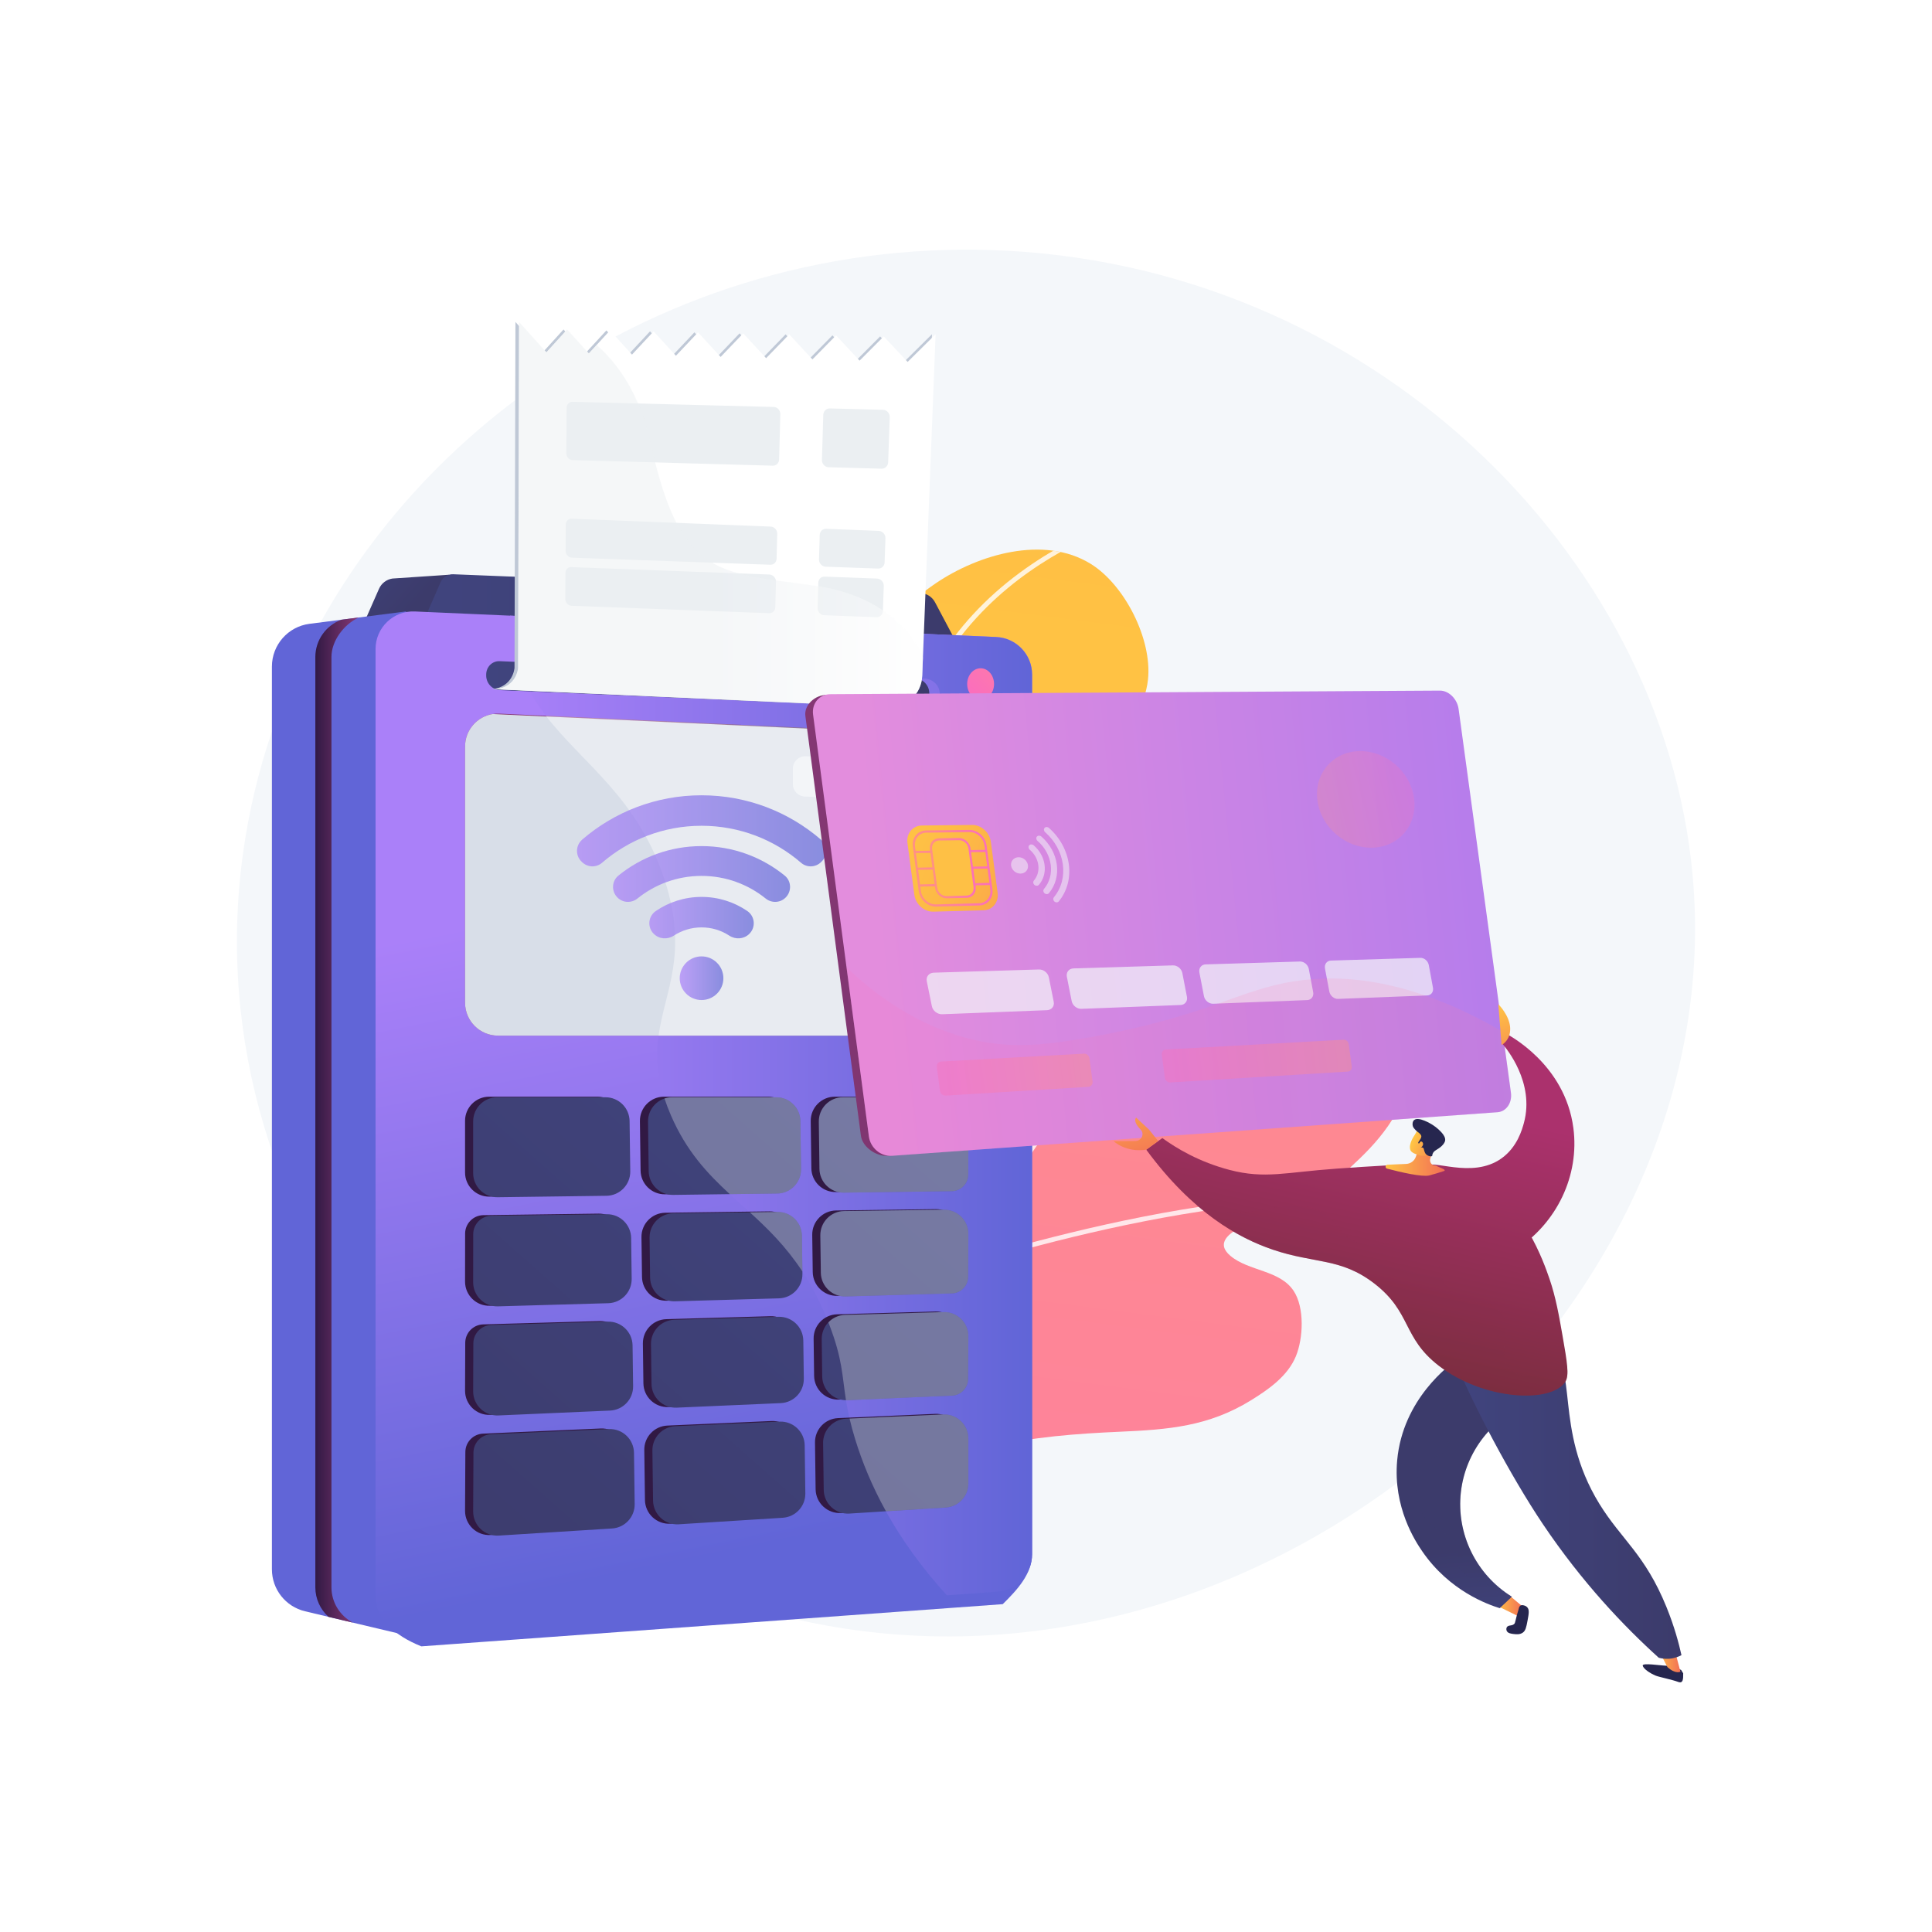 <?xml version="1.0" encoding="utf-8"?>
<!-- Generator: Adobe Illustrator 27.5.0, SVG Export Plug-In . SVG Version: 6.00 Build 0)  -->
<svg version="1.1" xmlns="http://www.w3.org/2000/svg" xmlns:xlink="http://www.w3.org/1999/xlink" x="0px" y="0px"
	 viewBox="0 0 3710 3710" style="enable-background:new 0 0 3710 3710;" xml:space="preserve">
<g id="Background">
	<g>
		<g>
			<rect style="fill:#FFFFFF;" width="3710" height="3710"/>
		</g>
	</g>
</g>
<g id="Illustration">
	<g>
		<path style="fill:#F4F7FA;" d="M1623.626,3127.613c-694.61-105.193-1259.1-761.932-1156.545-1491.883
			C554.573,1013.2,1100.366,528.736,1754.878,482.987c47.393-3.322,95.333-4.349,143.717-2.945
			c365.129,10.547,689.544,156.592,929.481,377.593c238.809,219.94,393.961,514.119,422.211,822.748
			C3325.518,2501.521,2487.569,3258.454,1623.626,3127.613z"/>
		<g>
			<g>
				<g>
					<defs>
						<path id="SVGID_1_" d="M2200.991,1602.407c-9.973,0.886-19.503,1.908-28.203,2.756c-26.999,2.631-86.191,19.014-106.599-7.876
							c-33.646-44.363,51.831-119.596,73.351-153.394c26.619-41.807,59.602-88.357,64.953-139.132
							c8.138-77.222-44.762-181.683-110.046-222.012c-90.05-55.628-215.846-17.773-296.752,36.839
							c-117.203,79.114-199.559,209.61-232.986,345.911c-36.03,146.916,13.659,298.986-0.582,447.891
							c-22.384,234.042-354.092-64.129-289.268,551.317c14.311,135.862,37.65,284.491,113.981,400.941
							c31.655,48.292,94.936,115.397,158.014,111.523c89.434-5.493,85.438-132.017,113.184-190.424
							c32.434-68.274,89.019-122.214,151.898-162.563c79.979-51.321,172.702-97.22,204.494-194.119
							c20.644-62.922-10.424-127.722-50.178-176.668c-21.909-26.976-68.607-57.819-61.606-97.565
							c5.808-32.969,52.132-57.189,76.286-74.569c74.292-53.458,146.523-111.056,212.588-174.461
							c59.29-56.903,159.562-143.222,151.445-235.692C2338.436,1596.69,2261.544,1597.029,2200.991,1602.407z"/>
					</defs>
					
						<linearGradient id="SVGID_00000049910312543141552140000005694426148662439843_" gradientUnits="userSpaceOnUse" x1="2022.782" y1="301.706" x2="1199.776" y2="6673.327">
						<stop  offset="0" style="stop-color:#FCB148"/>
						<stop  offset="0.052" style="stop-color:#FDBA46"/>
						<stop  offset="0.142" style="stop-color:#FFC244"/>
						<stop  offset="0.318" style="stop-color:#FFC444"/>
						<stop  offset="0.485" style="stop-color:#FDB946"/>
						<stop  offset="0.775" style="stop-color:#F99C4D"/>
						<stop  offset="0.866" style="stop-color:#F8924F"/>
						<stop  offset="1" style="stop-color:#F8924F"/>
					</linearGradient>
					
						<use xlink:href="#SVGID_1_"  style="overflow:visible;fill:url(#SVGID_00000049910312543141552140000005694426148662439843_);"/>
					<clipPath id="SVGID_00000001642568518215412680000011182053502892460459_">
						<use xlink:href="#SVGID_1_"  style="overflow:visible;"/>
					</clipPath>
					<g style="opacity:0.8;clip-path:url(#SVGID_00000001642568518215412680000011182053502892460459_);">
						<g>
							<path style="fill:#FFFFFF;" d="M1724.353,3137.945c-0.913,0-1.833-0.275-2.634-0.845
								c-152.654-109.039-224.497-275.521-219.632-508.958c4.24-203.514,63.895-424.335,121.586-637.884
								c45.431-168.169,88.342-327.011,96.155-454.594c6.258-102.221,35.446-194.942,86.755-275.589
								c41.032-64.493,96.206-121.416,163.988-169.188c115.297-81.26,228.864-108.232,229.997-108.495
								c2.442-0.57,4.88,0.954,5.446,3.395c0.567,2.442-0.953,4.88-3.394,5.447c-1.12,0.26-113.214,26.925-227.081,107.257
								c-104.824,73.951-232.705,209.922-246.653,437.728c-7.867,128.503-50.895,287.778-96.452,456.405
								c-113.527,420.238-242.203,896.545,94.561,1137.089c2.039,1.457,2.511,4.292,1.055,6.332
								C1727.164,3137.284,1725.77,3137.945,1724.353,3137.945z"/>
						</g>
						<g>
							<path style="fill:#FFFFFF;" d="M1727.96,1501.155c-0.461,0-0.931-0.071-1.393-0.22c-1.22-0.394-30.274-10.08-62.063-47.874
								c-28.987-34.464-65.861-100.07-76.912-216.894c-0.236-2.495,1.596-4.71,4.091-4.945c2.478-0.248,4.71,1.596,4.945,4.091
								c10.783,113.997,46.369,177.831,74.322,211.308c30.159,36.117,58.135,45.587,58.414,45.677
								c2.377,0.78,3.682,3.339,2.907,5.719C1731.648,1499.934,1729.872,1501.155,1727.96,1501.155z"/>
						</g>
						<g>
							<path style="fill:#FFFFFF;" d="M1682.57,1786.392c-2.299,0-4.27-1.74-4.509-4.078c-0.254-2.492,1.56-4.72,4.054-4.976
								c0.774-0.08,78.64-8.453,180.684-53.484c94.086-41.518,228.589-123.606,335.051-278.886c1.417-2.067,4.239-2.596,6.31-1.177
								c2.067,1.418,2.594,4.243,1.177,6.31c-107.762,157.176-243.946,240.22-339.213,282.209
								c-103.286,45.521-182.302,53.979-183.089,54.058C1682.88,1786.385,1682.723,1786.392,1682.57,1786.392z"/>
						</g>
						<g>
							<path style="fill:#FFFFFF;" d="M1518.741,2482.364c-0.501,0-1.01-0.084-1.508-0.26
								c-3.161-1.114-78.122-28.16-140.053-103.928c-36.386-44.516-60.475-96.61-71.598-154.834
								c-13.862-72.56-7.489-154.845,18.943-244.573c0.706-2.405,3.227-3.778,5.636-3.072c2.405,0.709,3.779,3.233,3.072,5.636
								c-58.764,199.486-4.861,322.607,50.706,390.767c60.291,73.956,135.56,101.177,136.314,101.444
								c2.362,0.836,3.602,3.427,2.767,5.79C1522.362,2481.198,1520.612,2482.364,1518.741,2482.364z"/>
						</g>
						<g>
							<path style="fill:#FFFFFF;" d="M1545.142,2329.188c-2.243,0-4.193-1.662-4.494-3.946c-0.327-2.485,1.423-4.764,3.908-5.092
								c3.628-0.479,363.922-49.423,452.208-185.756c1.367-2.102,4.175-2.704,6.277-1.343c2.104,1.364,2.705,4.174,1.343,6.277
								c-38.131,58.879-127.017,108.731-264.192,148.174c-101.698,29.24-193.535,41.526-194.451,41.647
								C1545.539,2329.177,1545.34,2329.188,1545.142,2329.188z"/>
						</g>
					</g>
				</g>
			</g>
			<g>
				<g>
					<defs>
						<path id="SVGID_00000161592839355110199810000007746727773611533247_" d="M2696.925,1818.067
							c-31.29-112.77-130.366-198.178-243.71-227.663c-69.012-17.953-153.258-24.023-223.646-11.77
							c-98.998,17.233-180.718,81.811-244.416,156.662c-74.844,87.948-81.85,196.939-108.602,305.202
							c-5.245,21.225-39.844,138.102-66.044,69.605c-36.533-95.517-118.006-78.671-118.022-78.668
							c-63.747,13.185-112.743,59.994-136.312,118.899c-62.959,157.347-43.498,361.744-30.183,526.672
							c6.263,77.578,15.913,154.744,27.416,231.655c2.845,19.015,16.499,34.627,34.977,39.94
							c18.477,5.314,38.356-0.648,50.862-15.252c13.004-15.189,26.628-29.134,39.239-41.406
							c121.289-118.037,311.201-135.505,471.441-142.567c93.559-4.123,170.644-10.071,252.163-60.309
							c33.873-20.875,70.686-46.512,86.39-84.663c14.206-34.508,16.969-93.607-4.425-125.7
							c-26.645-39.971-85.823-37.454-121.05-66.896c-56.918-47.57,91.95-80.679,121.935-90.318
							c47.808-15.37,79.503-53.494,115.318-86.555c27.359-25.253,53.081-52.736,72.933-84.369
							C2733.832,2053.942,2726.385,1924.238,2696.925,1818.067z"/>
					</defs>
					
						<linearGradient id="SVGID_00000068644883031815856150000011872610320789649848_" gradientUnits="userSpaceOnUse" x1="2267.942" y1="999.929" x2="1655.758" y2="5739.386">
						<stop  offset="0" style="stop-color:#FF9085"/>
						<stop  offset="1" style="stop-color:#FB6FBB"/>
					</linearGradient>
					
						<use xlink:href="#SVGID_00000161592839355110199810000007746727773611533247_"  style="overflow:visible;fill:url(#SVGID_00000068644883031815856150000011872610320789649848_);"/>
					<clipPath id="SVGID_00000073697778865020067570000002830238662982218386_">
						<use xlink:href="#SVGID_00000161592839355110199810000007746727773611533247_"  style="overflow:visible;"/>
					</clipPath>
					<g style="opacity:0.8;clip-path:url(#SVGID_00000073697778865020067570000002830238662982218386_);">
						<g>
							<path style="fill:#FFFFFF;" d="M1534.62,2989.107c-0.649,0-1.306-0.14-1.932-0.434c-2.266-1.068-3.238-3.773-2.17-6.041
								c1.494-3.167,151.677-320.502,358.951-645.748c121.797-191.117,239.202-347.564,348.956-464.996
								c137.613-147.238,263.712-233.358,374.797-255.968c2.466-0.501,4.853,1.086,5.353,3.541c0.501,2.457-1.086,4.853-3.541,5.353
								c-109.2,22.227-233.677,107.439-369.976,253.271c-109.374,117.025-226.435,273.028-347.932,463.677
								c-206.968,324.764-356.904,641.577-358.395,644.74C1537.954,2988.144,1536.322,2989.107,1534.62,2989.107z"/>
						</g>
						<g>
							<path style="fill:#FFFFFF;" d="M2074.38,2080.987c-0.238,0-0.479-0.018-0.721-0.056c-2.476-0.396-4.162-2.723-3.767-5.197
								c0.684-4.28,67.559-428.792,1.154-500.426c-1.704-1.838-1.596-4.708,0.244-6.413c1.838-1.705,4.711-1.593,6.413,0.244
								c69.383,74.847,3.971,490.374,1.154,508.026C2078.499,2079.398,2076.571,2080.987,2074.38,2080.987z"/>
						</g>
						<g>
							<path style="fill:#FFFFFF;" d="M2867.959,1861.195c-0.821,0-1.653-0.222-2.401-0.69
								c-178.024-111.267-548.383-53.159-552.105-52.559c-2.48,0.396-4.803-1.284-5.203-3.759c-0.399-2.475,1.284-4.804,3.758-5.203
								c0.938-0.151,95.098-15.131,210.23-16.007c106.524-0.835,253.432,10.644,348.13,69.831c2.126,1.328,2.771,4.128,1.443,6.254
								C2870.951,1860.44,2869.472,1861.195,2867.959,1861.195z"/>
						</g>
						<g>
							<path style="fill:#FFFFFF;" d="M1684.035,2699.274c-0.34,0-0.684-0.039-1.028-0.118c-2.441-0.566-3.962-3.004-3.398-5.446
								c48.586-209.971-133.6-516.103-135.445-519.17c-1.293-2.148-0.6-4.936,1.548-6.229c2.153-1.29,4.939-0.598,6.229,1.548
								c0.467,0.774,47.05,78.614,86.92,181.647c36.899,95.355,75.455,232.482,49.592,344.251
								C1687.967,2697.854,1686.099,2699.274,1684.035,2699.274z"/>
						</g>
						<g>
							<path style="fill:#FFFFFF;" d="M1834.662,2438.007c-1.904,0-3.679-1.21-4.308-3.119c-0.786-2.38,0.508-4.946,2.888-5.731
								c1.628-0.538,165.062-54.137,362.997-92.968c183.017-35.903,433.866-66.154,589.605-6.375
								c2.34,0.898,3.509,3.524,2.611,5.864c-0.898,2.342-3.521,3.507-5.864,2.611c-153.726-59.006-402.76-28.866-584.604,6.809
								c-197.384,38.722-360.28,92.144-361.902,92.678C1835.613,2437.933,1835.133,2438.007,1834.662,2438.007z"/>
						</g>
					</g>
				</g>
			</g>
		</g>
		<g>
			<g>
				
					<linearGradient id="SVGID_00000042726213539922060040000010942908577914954924_" gradientUnits="userSpaceOnUse" x1="644.138" y1="1044.715" x2="788.623" y2="1172.983">
					<stop  offset="0" style="stop-color:#40447E"/>
					<stop  offset="0.996" style="stop-color:#3C3B6B"/>
				</linearGradient>
				<path style="fill:url(#SVGID_00000042726213539922060040000010942908577914954924_);" d="M753.607,1110.962l108.691-7.304
					l5.678,115.468H688.837l38.978-88.461C732.466,1120.109,742.2,1112.673,753.607,1110.962z"/>
				
					<linearGradient id="SVGID_00000099652368461917803030000017058662462144393405_" gradientUnits="userSpaceOnUse" x1="806.053" y1="1175.293" x2="1843.993" y2="1175.293">
					<stop  offset="0" style="stop-color:#40447E"/>
					<stop  offset="0.996" style="stop-color:#3C3B6B"/>
				</linearGradient>
				<path style="fill:url(#SVGID_00000099652368461917803030000017058662462144393405_);" d="M846.183,1117.719
					c4.13-9.452,13.635-15.402,23.942-14.989l897.072,35.998c11.95,0.485,22.744,7.279,28.35,17.844l48.447,91.304l-1037.939-38.333
					L846.183,1117.719z"/>
				
					<linearGradient id="SVGID_00000042725465995348944800000008458410866136939407_" gradientUnits="userSpaceOnUse" x1="-39.156" y1="2156.423" x2="417.985" y2="2156.423">
					<stop  offset="0" style="stop-color:#AA80F9"/>
					<stop  offset="0.996" style="stop-color:#6165D7"/>
				</linearGradient>
				<path style="fill:url(#SVGID_00000042725465995348944800000008458410866136939407_);" d="M522.149,1280.031v1733.53
					c0,38.367,26.354,71.71,63.682,80.575l187.787,44.589l205.671-1415.372l-199.752-549.23l-185.12,23.767
					C553.097,1203.195,522.149,1238.37,522.149,1280.031z"/>
				
					<linearGradient id="SVGID_00000001665603970101427230000017381745681610094465_" gradientUnits="userSpaceOnUse" x1="1254.941" y1="1705.241" x2="1511.351" y2="2966.504">
					<stop  offset="0" style="stop-color:#AA80F9"/>
					<stop  offset="0.996" style="stop-color:#6165D7"/>
				</linearGradient>
				<path style="fill:url(#SVGID_00000001665603970101427230000017381745681610094465_);" d="M721.176,1246.264v1819.253
					c0,41.898,35.572,74.983,87.899,95.952l1116.454-81.003c27.178-26.738,56.38-58.136,56.38-95.952V1295.339
					c0-38.61-30.399-70.375-68.972-72.071l-1116.453-49.074C755.438,1172.39,721.176,1205.179,721.176,1246.264z"/>
				<g>
					<g>
						
							<linearGradient id="SVGID_00000159448716999897442370000000442859723019835785_" gradientUnits="userSpaceOnUse" x1="605.543" y1="2150.882" x2="688.837" y2="2150.882">
							<stop  offset="0" style="stop-color:#311944"/>
							<stop  offset="1" style="stop-color:#893976"/>
						</linearGradient>
						<path style="fill:url(#SVGID_00000159448716999897442370000000442859723019835785_);" d="M636.504,3048.063v-1786.33
							c0-30.96,23.339-62.366,52.333-75.965l-33.17,4.259c-29.539,10.831-50.124,39.091-50.124,71.705v1786.33
							c0,22.255,9.616,42.627,25.259,56.75l47.094,11.183C652.964,3103.133,636.504,3077.2,636.504,3048.063z"/>
					</g>
				</g>
				
					<linearGradient id="SVGID_00000005985251526789587420000013646003458288584868_" gradientUnits="userSpaceOnUse" x1="979.418" y1="2122.859" x2="1981.909" y2="2122.859">
					<stop  offset="0" style="stop-color:#AA80F9"/>
					<stop  offset="0.996" style="stop-color:#6165D7"/>
				</linearGradient>
				<path style="fill:url(#SVGID_00000005985251526789587420000013646003458288584868_);" d="M1912.937,1223.268l-933.519-41.034
					c0.258,11.136,1.008,22.451,2.389,33.943c25.092,208.815,219.881,242.17,294.869,474.739
					c68.713,213.106-69.484,263.738,11.795,451.15c76.165,175.62,218.4,179.313,303.715,401.023
					c37.435,97.283,18.547,118.651,50.128,221.152c27.017,87.691,77.616,191.2,175.945,299.243l96.73-7.018
					c37.717-2.736,66.92-34.135,66.92-71.951V1295.338C1981.91,1256.729,1951.51,1224.964,1912.937,1223.268z"/>
				
					<linearGradient id="SVGID_00000108274215096758310480000015695614856747391112_" gradientUnits="userSpaceOnUse" x1="1742.711" y1="1631.131" x2="1229.639" y2="1697.477">
					<stop  offset="0" style="stop-color:#311944"/>
					<stop  offset="1" style="stop-color:#893976"/>
				</linearGradient>
				<path style="fill:url(#SVGID_00000108274215096758310480000015695614856747391112_);" d="M893.04,1433.53v491.983
					c0,34.917,28.306,63.223,63.222,63.223h824.508c34.917,0,63.223-28.306,63.223-63.223v-453.634
					c0-33.775-26.547-61.585-60.285-63.154L959.2,1370.375C923.169,1368.699,893.04,1397.459,893.04,1433.53z"/>
				<path style="fill:#D8DEE8;" d="M1815.408,1925.512v-453.634c0-33.775-26.547-61.585-60.285-63.154l-808.875-37.622
					c-30.018,4.778-53.208,30.784-53.208,62.427v491.983c0,34.917,28.306,63.223,63.222,63.223h795.924
					C1787.103,1988.735,1815.408,1960.429,1815.408,1925.512z"/>
				<path style="opacity:0.7;fill:#F4F7FA;" d="M1522.585,1476.073v29.674c0,12.832,10.153,23.363,22.977,23.832l194.096,7.101
					c13.504,0.494,24.72-10.32,24.72-23.832v-29.675c0-12.832-10.153-23.363-22.976-23.832l-194.096-7.101
					C1533.802,1451.746,1522.585,1462.56,1522.585,1476.073z"/>
				
					<linearGradient id="SVGID_00000127043794028191801070000008975308284600821131_" gradientUnits="userSpaceOnUse" x1="2025.663" y1="1178.956" x2="1869.382" y2="1326.391">
					<stop  offset="0" style="stop-color:#FF9085"/>
					<stop  offset="1" style="stop-color:#FB6FBB"/>
				</linearGradient>
				<path style="fill:url(#SVGID_00000127043794028191801070000008975308284600821131_);" d="M1908.864,1313.484
					c0,16.692-11.552,30.224-25.801,30.224c-14.249,0-25.801-13.532-25.801-30.224c0-16.692,11.552-30.224,25.801-30.224
					C1897.313,1283.26,1908.864,1296.792,1908.864,1313.484z"/>
				<g>
					
						<linearGradient id="SVGID_00000065752928979620335220000005451782229587939508_" gradientUnits="userSpaceOnUse" x1="1552.992" y1="3002.276" x2="1591.324" y2="3132.018">
						<stop  offset="0" style="stop-color:#311944"/>
						<stop  offset="1" style="stop-color:#893976"/>
					</linearGradient>
					<path style="fill:url(#SVGID_00000065752928979620335220000005451782229587939508_);" d="M1525.329,2445.178l-0.974-73.34
						c-0.339-25.567-21.341-46.019-46.908-45.679l-199.971,2.654c-25.567,0.34-46.019,21.342-45.679,46.909l1.014,76.381
						c0.343,25.843,21.777,46.4,47.612,45.664l199.93-5.695C1505.638,2491.351,1525.665,2470.47,1525.329,2445.178z"/>
					
						<linearGradient id="SVGID_00000101061072704978173100000013262537366027210932_" gradientUnits="userSpaceOnUse" x1="1608.083" y1="2986" x2="1646.416" y2="3115.742">
						<stop  offset="0" style="stop-color:#311944"/>
						<stop  offset="1" style="stop-color:#893976"/>
					</linearGradient>
					<path style="fill:url(#SVGID_00000101061072704978173100000013262537366027210932_);" d="M1228.838,2152.858l1.26,94.896
						c0.34,25.567,21.341,46.018,46.908,45.679l199.971-2.654c25.567-0.339,46.019-21.341,45.679-46.908l-1.225-92.242
						c-0.336-25.328-20.964-45.683-46.293-45.683h-200.006C1249.323,2105.945,1228.496,2127.05,1228.838,2152.858z"/>
					
						<linearGradient id="SVGID_00000181797348622287957470000008676335828915890073_" gradientUnits="userSpaceOnUse" x1="1852.598" y1="2913.757" x2="1890.931" y2="3043.5">
						<stop  offset="0" style="stop-color:#311944"/>
						<stop  offset="1" style="stop-color:#893976"/>
					</linearGradient>
					<path style="fill:url(#SVGID_00000181797348622287957470000008676335828915890073_);" d="M1560.684,2442.762
						c0.343,25.843,21.777,46.4,47.612,45.664l204.023-5.812c17.384-0.495,31.242-14.688,31.32-32.078
						c0.149-33.606,0.355-82.327,0.355-82.327c0-25.81-21.104-46.636-46.913-46.294l-191.666,2.545
						c-25.567,0.339-46.019,21.34-45.679,46.908L1560.684,2442.762z"/>
					
						<linearGradient id="SVGID_00000181063706397388663400000004270454128107527864_" gradientUnits="userSpaceOnUse" x1="1500.364" y1="3017.826" x2="1538.697" y2="3147.569">
						<stop  offset="0" style="stop-color:#311944"/>
						<stop  offset="1" style="stop-color:#893976"/>
					</linearGradient>
					<path style="fill:url(#SVGID_00000181063706397388663400000004270454128107527864_);" d="M1234.511,2580.083l1.013,76.272
						c0.347,26.119,22.219,46.78,48.315,45.639l199.89-8.735c24.997-1.093,44.604-21.849,44.272-46.868l-0.972-73.232
						c-0.343-25.843-21.778-46.4-47.612-45.665l-199.931,5.695C1254.201,2533.909,1234.175,2554.79,1234.511,2580.083z"/>
					
						<linearGradient id="SVGID_00000177456530984306829450000002638290699622701988_" gradientUnits="userSpaceOnUse" x1="1244.035" y1="3093.559" x2="1282.368" y2="3223.301">
						<stop  offset="0" style="stop-color:#311944"/>
						<stop  offset="1" style="stop-color:#893976"/>
					</linearGradient>
					<path style="fill:url(#SVGID_00000177456530984306829450000002638290699622701988_);" d="M893.04,2461.167
						c0,26.086,21.54,47.022,47.616,46.28l211.826-6.035c25.285-0.72,45.311-21.601,44.975-46.894l-1.041-78.328
						c-0.339-25.568-21.341-46.019-46.908-45.679l-221.3,2.938c-19.398,0.257-34.999,16.015-35.034,35.415
						C893.107,2406.537,893.04,2461.167,893.04,2461.167z"/>
					
						<linearGradient id="SVGID_00000019651287994948565510000006197426311410670257_" gradientUnits="userSpaceOnUse" x1="1445.179" y1="3034.13" x2="1483.512" y2="3163.872">
						<stop  offset="0" style="stop-color:#311944"/>
						<stop  offset="1" style="stop-color:#893976"/>
					</linearGradient>
					<path style="fill:url(#SVGID_00000019651287994948565510000006197426311410670257_);" d="M1530.924,2866.595l-1.224-92.177
						c-0.347-26.118-22.219-46.779-48.315-45.639l-199.89,8.735c-24.998,1.093-44.605,21.849-44.272,46.868l1.274,95.99
						c0.351,26.466,22.779,47.251,49.195,45.593l199.839-12.548C1512.164,2911.87,1531.252,2891.273,1530.924,2866.595z"/>
					
						<linearGradient id="SVGID_00000112606510956352075790000010436970793078080412_" gradientUnits="userSpaceOnUse" x1="1130.682" y1="3127.049" x2="1169.015" y2="3256.791">
						<stop  offset="0" style="stop-color:#311944"/>
						<stop  offset="1" style="stop-color:#893976"/>
					</linearGradient>
					<path style="fill:url(#SVGID_00000112606510956352075790000010436970793078080412_);" d="M1201.895,2788.743
						c-0.347-26.119-22.219-46.78-48.315-45.639l-226.006,9.876c-18.915,0.827-33.854,16.339-33.954,35.273
						c-0.23,43.405-0.579,113.196-0.579,113.196c0,26.711,22.541,47.881,49.199,46.207l217.57-13.661
						c24.632-1.547,43.72-22.144,43.393-46.822L1201.895,2788.743z"/>
					
						<linearGradient id="SVGID_00000026858638881807806270000015441851436482606762_" gradientUnits="userSpaceOnUse" x1="1301.646" y1="3076.536" x2="1339.979" y2="3206.279">
						<stop  offset="0" style="stop-color:#311944"/>
						<stop  offset="1" style="stop-color:#893976"/>
					</linearGradient>
					<path style="fill:url(#SVGID_00000026858638881807806270000015441851436482606762_);" d="M1194.719,2248.223l-1.283-96.595
						c-0.336-25.328-20.964-45.683-46.293-45.683H939.338c-25.569,0-46.298,20.728-46.298,46.298v99.37
						c0,25.81,21.104,46.636,46.912,46.294l209.087-2.775C1174.607,2294.792,1195.058,2273.791,1194.719,2248.223z"/>
					
						<linearGradient id="SVGID_00000139262315506135221880000016604247143090805931_" gradientUnits="userSpaceOnUse" x1="1745.075" y1="2945.524" x2="1783.408" y2="3075.267">
						<stop  offset="0" style="stop-color:#311944"/>
						<stop  offset="1" style="stop-color:#893976"/>
					</linearGradient>
					<path style="fill:url(#SVGID_00000139262315506135221880000016604247143090805931_);" d="M1565.029,2770.057l1.192,89.737
						c0.351,26.466,22.779,47.251,49.195,45.592l185.181-11.627c24.396-1.532,43.397-21.764,43.397-46.207v-86.255
						c0-26.363-21.982-47.405-48.319-46.253l-186.373,8.145C1584.303,2724.281,1564.697,2745.038,1565.029,2770.057z"/>
					
						<linearGradient id="SVGID_00000079481177731992336510000009759805133526359483_" gradientUnits="userSpaceOnUse" x1="1800.038" y1="2929.285" x2="1838.371" y2="3059.028">
						<stop  offset="0" style="stop-color:#311944"/>
						<stop  offset="1" style="stop-color:#893976"/>
					</linearGradient>
					<path style="fill:url(#SVGID_00000079481177731992336510000009759805133526359483_);" d="M1843.993,2564.743
						c0-26.086-21.541-47.022-47.616-46.28l-189.019,5.386c-25.285,0.72-45.311,21.601-44.975,46.894l0.947,71.287
						c0.347,26.118,22.219,46.779,48.315,45.638l200.993-8.783c17.155-0.75,30.711-14.792,30.829-31.963
						C1843.697,2613.445,1843.993,2564.743,1843.993,2564.743z"/>
					
						<linearGradient id="SVGID_00000017510587529126522030000010061586944357840820_" gradientUnits="userSpaceOnUse" x1="1907.81" y1="2897.443" x2="1946.143" y2="3027.186">
						<stop  offset="0" style="stop-color:#311944"/>
						<stop  offset="1" style="stop-color:#893976"/>
					</linearGradient>
					<path style="fill:url(#SVGID_00000017510587529126522030000010061586944357840820_);" d="M1558.036,2243.401
						c0.34,25.567,21.341,46.019,46.909,45.679l207.094-2.749c17.614-0.234,31.778-14.535,31.81-32.15
						c0.071-39.53,0.144-101.938,0.144-101.938c0-25.569-20.728-46.298-46.298-46.298h-194.567
						c-25.81,0-46.636,21.104-46.293,46.913L1558.036,2243.401z"/>
					
						<linearGradient id="SVGID_00000083799775220480126540000010395484709774128562_" gradientUnits="userSpaceOnUse" x1="1188.795" y1="3109.88" x2="1227.128" y2="3239.623">
						<stop  offset="0" style="stop-color:#311944"/>
						<stop  offset="1" style="stop-color:#893976"/>
					</linearGradient>
					<path style="fill:url(#SVGID_00000083799775220480126540000010395484709774128562_);" d="M1199.157,2582.499
						c-0.343-25.843-21.778-46.4-47.612-45.665l-223.657,6.372c-19.153,0.546-34.417,16.176-34.494,35.336
						c-0.149,37.47-0.354,92.165-0.354,92.165c0,26.363,21.982,47.404,48.319,46.253l214.564-9.376
						c24.998-1.093,44.604-21.849,44.272-46.868L1199.157,2582.499z"/>
				</g>
				<g>
					
						<linearGradient id="SVGID_00000139264098941659874100000008482678589651433103_" gradientUnits="userSpaceOnUse" x1="1691.601" y1="2075.048" x2="748.018" y2="3142.475">
						<stop  offset="0" style="stop-color:#40447E"/>
						<stop  offset="0.996" style="stop-color:#3C3B6B"/>
					</linearGradient>
					<path style="fill:url(#SVGID_00000139264098941659874100000008482678589651433103_);" d="M1540.887,2446.3l-0.974-73.34
						c-0.34-25.567-21.341-46.019-46.908-45.679l-199.971,2.655c-25.567,0.339-46.019,21.341-45.679,46.908l1.014,76.381
						c0.343,25.843,21.778,46.4,47.612,45.665l199.931-5.696C1521.196,2492.473,1541.222,2471.593,1540.887,2446.3z"/>
					
						<linearGradient id="SVGID_00000029728235477351379660000006483376297811160722_" gradientUnits="userSpaceOnUse" x1="1584.778" y1="1980.62" x2="641.196" y2="3048.046">
						<stop  offset="0" style="stop-color:#40447E"/>
						<stop  offset="0.996" style="stop-color:#3C3B6B"/>
					</linearGradient>
					<path style="fill:url(#SVGID_00000029728235477351379660000006483376297811160722_);" d="M1244.396,2153.98l1.26,94.896
						c0.339,25.568,21.34,46.019,46.908,45.679l199.971-2.654c25.567-0.339,46.019-21.34,45.679-46.908l-1.225-92.242
						c-0.336-25.328-20.964-45.683-46.293-45.683H1290.69C1264.88,2107.067,1244.054,2128.172,1244.396,2153.98z"/>
					
						<linearGradient id="SVGID_00000053547797539878958390000016851711515308169914_" gradientUnits="userSpaceOnUse" x1="1871.725" y1="2234.274" x2="928.143" y2="3301.7">
						<stop  offset="0" style="stop-color:#40447E"/>
						<stop  offset="0.996" style="stop-color:#3C3B6B"/>
					</linearGradient>
					<path style="fill:url(#SVGID_00000053547797539878958390000016851711515308169914_);" d="M1576.241,2443.884
						c0.343,25.843,21.778,46.4,47.612,45.664l204.023-5.812c17.384-0.495,31.242-14.687,31.319-32.078
						c0.149-33.606,0.355-82.326,0.355-82.326c0-25.81-21.105-46.637-46.912-46.294l-191.667,2.544
						c-25.567,0.339-46.019,21.341-45.679,46.909L1576.241,2443.884z"/>
					
						<linearGradient id="SVGID_00000002370918828162136070000008857846012718654361_" gradientUnits="userSpaceOnUse" x1="1793.739" y1="2165.337" x2="850.156" y2="3232.764">
						<stop  offset="0" style="stop-color:#40447E"/>
						<stop  offset="0.996" style="stop-color:#3C3B6B"/>
					</linearGradient>
					<path style="fill:url(#SVGID_00000002370918828162136070000008857846012718654361_);" d="M1250.068,2581.205l1.013,76.273
						c0.347,26.118,22.219,46.779,48.315,45.638l199.89-8.736c24.998-1.092,44.605-21.849,44.273-46.868l-0.972-73.233
						c-0.343-25.843-21.778-46.4-47.612-45.664l-199.93,5.695C1269.759,2535.031,1249.732,2555.912,1250.068,2581.205z"/>
					
						<linearGradient id="SVGID_00000041284903162973151480000003525858828772375428_" gradientUnits="userSpaceOnUse" x1="1506.335" y1="1911.277" x2="562.753" y2="2978.703">
						<stop  offset="0" style="stop-color:#40447E"/>
						<stop  offset="0.996" style="stop-color:#3C3B6B"/>
					</linearGradient>
					<path style="fill:url(#SVGID_00000041284903162973151480000003525858828772375428_);" d="M908.597,2462.29
						c0,26.086,21.541,47.022,47.616,46.279l211.826-6.035c25.285-0.72,45.311-21.6,44.975-46.894l-1.04-78.328
						c-0.34-25.567-21.341-46.018-46.908-45.679l-221.3,2.938c-19.398,0.257-34.999,16.015-35.034,35.415
						C908.665,2407.659,908.597,2462.29,908.597,2462.29z"/>
					
						<linearGradient id="SVGID_00000171681177603987968510000006232878973775257513_" gradientUnits="userSpaceOnUse" x1="1900.645" y1="2259.839" x2="957.064" y2="3327.264">
						<stop  offset="0" style="stop-color:#40447E"/>
						<stop  offset="0.996" style="stop-color:#3C3B6B"/>
					</linearGradient>
					<path style="fill:url(#SVGID_00000171681177603987968510000006232878973775257513_);" d="M1546.482,2867.718l-1.224-92.178
						c-0.347-26.118-22.219-46.779-48.315-45.638l-199.89,8.735c-24.998,1.092-44.605,21.849-44.272,46.868l1.274,95.991
						c0.352,26.466,22.78,47.25,49.196,45.592l199.839-12.549C1527.721,2912.992,1546.81,2892.395,1546.482,2867.718z"/>
					
						<linearGradient id="SVGID_00000069381734500183103440000001219911399598572974_" gradientUnits="userSpaceOnUse" x1="1719.502" y1="2099.712" x2="775.919" y2="3167.139">
						<stop  offset="0" style="stop-color:#40447E"/>
						<stop  offset="0.996" style="stop-color:#3C3B6B"/>
					</linearGradient>
					<path style="fill:url(#SVGID_00000069381734500183103440000001219911399598572974_);" d="M1217.453,2789.865
						c-0.347-26.118-22.219-46.779-48.315-45.639l-226.006,9.877c-18.916,0.826-33.855,16.339-33.955,35.272
						c-0.23,43.406-0.579,113.197-0.579,113.197c0,26.711,22.541,47.88,49.199,46.207l217.571-13.661
						c24.632-1.547,43.72-22.143,43.392-46.821L1217.453,2789.865z"/>
					
						<linearGradient id="SVGID_00000019661046716007575850000012190606794388871861_" gradientUnits="userSpaceOnUse" x1="1399.565" y1="1816.895" x2="455.983" y2="2884.321">
						<stop  offset="0" style="stop-color:#40447E"/>
						<stop  offset="0.996" style="stop-color:#3C3B6B"/>
					</linearGradient>
					<path style="fill:url(#SVGID_00000019661046716007575850000012190606794388871861_);" d="M1210.276,2249.345l-1.282-96.595
						c-0.336-25.328-20.964-45.683-46.294-45.683H954.895c-25.57,0-46.298,20.728-46.298,46.298v99.371
						c0,25.81,21.105,46.636,46.912,46.293l209.087-2.775C1190.164,2295.915,1210.615,2274.913,1210.276,2249.345z"/>
					
						<linearGradient id="SVGID_00000170963432241195112590000015438657767664662700_" gradientUnits="userSpaceOnUse" x1="2072.09" y1="2411.393" x2="1128.508" y2="3478.819">
						<stop  offset="0" style="stop-color:#40447E"/>
						<stop  offset="0.996" style="stop-color:#3C3B6B"/>
					</linearGradient>
					<path style="fill:url(#SVGID_00000170963432241195112590000015438657767664662700_);" d="M1580.586,2771.18l1.192,89.737
						c0.352,26.466,22.779,47.251,49.195,45.592l185.181-11.627c24.394-1.532,43.396-21.764,43.396-46.207v-86.254
						c0-26.363-21.981-47.405-48.319-46.253l-186.373,8.145C1599.861,2725.404,1580.254,2746.16,1580.586,2771.18z"/>
					
						<linearGradient id="SVGID_00000073701574262928714840000008192271053102163641_" gradientUnits="userSpaceOnUse" x1="1970.591" y1="2321.67" x2="1027.009" y2="3389.096">
						<stop  offset="0" style="stop-color:#40447E"/>
						<stop  offset="0.996" style="stop-color:#3C3B6B"/>
					</linearGradient>
					<path style="fill:url(#SVGID_00000073701574262928714840000008192271053102163641_);" d="M1859.55,2565.865
						c0-26.086-21.541-47.022-47.616-46.279l-189.018,5.385c-25.285,0.72-45.312,21.601-44.975,46.893l0.946,71.287
						c0.347,26.119,22.219,46.78,48.315,45.639l200.993-8.783c17.155-0.75,30.711-14.792,30.829-31.963
						C1859.254,2614.567,1859.55,2565.865,1859.55,2565.865z"/>
					
						<linearGradient id="SVGID_00000172411292696913835430000008563561762692413879_" gradientUnits="userSpaceOnUse" x1="1768.055" y1="2142.633" x2="824.473" y2="3210.059">
						<stop  offset="0" style="stop-color:#40447E"/>
						<stop  offset="0.996" style="stop-color:#3C3B6B"/>
					</linearGradient>
					<path style="fill:url(#SVGID_00000172411292696913835430000008563561762692413879_);" d="M1573.594,2244.523
						c0.339,25.567,21.341,46.019,46.908,45.679l207.095-2.749c17.613-0.234,31.778-14.535,31.81-32.15
						c0.071-39.529,0.144-101.938,0.144-101.938c0-25.57-20.728-46.298-46.298-46.298h-194.567
						c-25.81,0-46.637,21.105-46.294,46.913L1573.594,2244.523z"/>
					
						<linearGradient id="SVGID_00000122711217258439817470000015043801904746938021_" gradientUnits="userSpaceOnUse" x1="1610.364" y1="2003.238" x2="666.783" y2="3070.664">
						<stop  offset="0" style="stop-color:#40447E"/>
						<stop  offset="0.996" style="stop-color:#3C3B6B"/>
					</linearGradient>
					<path style="fill:url(#SVGID_00000122711217258439817470000015043801904746938021_);" d="M1214.714,2583.621
						c-0.343-25.843-21.777-46.4-47.612-45.664l-223.657,6.372c-19.153,0.545-34.417,16.176-34.493,35.335
						c-0.149,37.47-0.355,92.166-0.355,92.166c0,26.363,21.981,47.405,48.319,46.253l214.564-9.377
						c24.998-1.093,44.605-21.849,44.272-46.868L1214.714,2583.621z"/>
				</g>
				<g style="opacity:0.3;">
					<path style="fill:#F4F7FA;" d="M1813.252,2107.067h-194.567c-25.81,0-46.637,21.106-46.294,46.913l1.202,90.544
						c0.339,25.566,21.341,46.019,46.908,45.678l207.095-2.749c17.613-0.234,31.778-14.535,31.81-32.15
						c0.071-39.529,0.143-101.937,0.143-101.937C1859.55,2127.796,1838.822,2107.067,1813.252,2107.067z"/>
					<path style="fill:#F4F7FA;" d="M1812.638,2323.038l-191.666,2.544c-25.568,0.34-46.019,21.341-45.679,46.908l0.948,71.394
						c0.343,25.843,21.778,46.4,47.612,45.664l204.023-5.812c17.384-0.496,31.242-14.688,31.319-32.079
						c0.149-33.606,0.355-82.326,0.355-82.326C1859.55,2343.521,1838.446,2322.696,1812.638,2323.038z"/>
					<path style="fill:#F4F7FA;" d="M1859.55,2848.674v-86.255c0-26.362-21.981-47.404-48.319-46.253l-179.844,7.859
						c2.794,12.01,6.31,25.226,10.928,40.215c13.138,42.642,31.877,89.029,58.944,137.854l114.896-7.214
						C1840.548,2893.349,1859.55,2873.117,1859.55,2848.674z"/>
					<path style="fill:#F4F7FA;" d="M1624.501,2688.77c0.899,0.013,1.791,0.06,2.7,0.02l200.993-8.782
						c17.155-0.751,30.711-14.792,30.83-31.962c0.23-33.479,0.526-82.181,0.526-82.181c0-26.087-21.54-47.023-47.616-46.28
						l-189.019,5.386c-12.705,0.362-24.076,5.819-32.21,14.363c0.493,1.256,0.993,2.483,1.482,3.754
						C1618.225,2610.754,1617.024,2641.712,1624.501,2688.77z"/>
					<path style="fill:#F4F7FA;" d="M1493.005,2327.281l-53.149,0.706c34.54,31.463,69.409,65.485,100.968,113.6l-0.911-68.627
						C1539.573,2347.392,1518.572,2326.941,1493.005,2327.281z"/>
					<path style="fill:#F4F7FA;" d="M1538.214,2244.992l-1.225-92.243c-0.336-25.326-20.964-45.682-46.293-45.682H1290.69
						c-5.126,0-10.042,0.863-14.648,2.4c3.407,10.412,7.509,21.25,12.43,32.598c29.929,69.009,70.061,111.47,112.93,151.044
						l91.133-1.209C1518.102,2291.561,1538.553,2270.56,1538.214,2244.992z"/>
				</g>
				<path style="opacity:0.4;fill:#FFFFFF;" d="M1780.77,1988.735c34.917,0,63.223-28.306,63.223-63.223v-453.634
					c0-33.775-26.547-61.585-60.285-63.154l-735.533-34.21c70.755,91.98,177.419,157.974,228.502,316.402
					c45.732,141.832-0.174,211.701-12.044,297.819H1780.77z"/>
			</g>
			
				<linearGradient id="SVGID_00000139262029777498114320000000765618179005720237_" gradientUnits="userSpaceOnUse" x1="1333.829" y1="1314.936" x2="2204.808" y2="1314.936">
				<stop  offset="0" style="stop-color:#AA80F9"/>
				<stop  offset="0.996" style="stop-color:#6165D7"/>
			</linearGradient>
			<path style="fill:url(#SVGID_00000139262029777498114320000000765618179005720237_);" d="M1804.598,1332v1.782
				c0,15.248-13.18,27.082-28.411,26.427l-816.21-35.063c-14.441-0.62-26.358-13.147-26.358-27.977v-1.733
				c0-14.831,11.505-26.372,25.947-25.778l816.717,33.593C1791.513,1303.879,1804.598,1316.75,1804.598,1332z"/>
			
				<linearGradient id="SVGID_00000067953778231212159920000007836281931253106324_" gradientUnits="userSpaceOnUse" x1="933.619" y1="1314.554" x2="1784.498" y2="1314.554">
				<stop  offset="0" style="stop-color:#40447E"/>
				<stop  offset="0.996" style="stop-color:#3C3B6B"/>
			</linearGradient>
			<path style="fill:url(#SVGID_00000067953778231212159920000007836281931253106324_);" d="M1784.498,1331.267v1.78
				c0,15.232-12.012,27.053-27.218,26.399l-797.603-34.292c-14.435-0.62-26.058-13.155-26.058-27.984v-1.733
				c0-14.831,11.505-26.372,25.947-25.778l797.445,32.861C1772.225,1303.146,1784.498,1316.033,1784.498,1331.267z"/>
			<g>
				<path style="fill:#BFC8D6;" d="M1789.681,641.818l-24.322,620.638l-1.363,35.16c-1.396,35.445-29.848,61.556-65.006,60.017
					l-754.181-34.095c41.063-4.538,43.211-41.131,43.211-41.131s1.743-641.995,1.778-664.076l52.51,58.214l39.818-43.827
					l41.651,45.985l15.016-16.299l25.66-27.904l42.22,46.423l41.548-44.586l42.798,46.832l42.47-44.937l43.385,47.208l43.372-45.327
					l43.985,47.661l44.359-45.722l44.598,48.083l45.328-46.122l45.22,48.547l46.35-46.53l45.889,48.98L1789.681,641.818z"/>
				<path style="fill:#FFFFFF;" d="M1796.611,641.818l-24.322,620.638l-1.363,35.16c-1.396,35.445-29.848,61.556-65.006,60.017
					l-754.181-34.095c41.063-4.538,43.211-41.131,43.211-41.131s1.744-641.995,1.778-664.076l52.51,58.214l39.818-43.827
					l41.651,45.985l15.016-16.299l25.66-27.904l42.22,46.423l41.548-44.586l42.798,46.832l42.47-44.937l43.385,47.208l43.372-45.327
					l43.985,47.661l44.359-45.722l44.598,48.083l45.328-46.122l45.22,48.547l46.35-46.53l45.889,48.98L1796.611,641.818z"/>
				<g>
					
						<linearGradient id="SVGID_00000069364738526622098910000000287461177680008614_" gradientUnits="userSpaceOnUse" x1="1633.144" y1="653.143" x2="1644.178" y2="1955.298">
						<stop  offset="0.494" style="stop-color:#EBEFF2"/>
						<stop  offset="1" style="stop-color:#FFFFFF"/>
					</linearGradient>
					<path style="fill:url(#SVGID_00000069364738526622098910000000287461177680008614_);" d="M1687.403,1019.462l-100.929-4.012
						c-6.716-0.267-12.158,4.958-12.362,11.854l-1.386,46.895c-0.218,7.371,5.641,13.786,12.828,14.042l100.629,3.577
						c6.783,0.241,12.284-4.956,12.528-11.848l1.641-46.31C1700.615,1026.217,1694.717,1019.753,1687.403,1019.462z"/>
					
						<linearGradient id="SVGID_00000158030406566631178150000018445832792756238238_" gradientUnits="userSpaceOnUse" x1="1629.44" y1="662.532" x2="1640.249" y2="1938.135">
						<stop  offset="0.494" style="stop-color:#EBEFF2"/>
						<stop  offset="1" style="stop-color:#FFFFFF"/>
					</linearGradient>
					<path style="fill:url(#SVGID_00000158030406566631178150000018445832792756238238_);" d="M1684.072,1111.011l-100.504-3.767
						c-6.629-0.248-11.963,4.864-12.164,11.647l-1.435,48.547c-0.217,7.344,5.674,13.782,12.863,14.051l100.186,3.747
						c6.713,0.251,12.132-4.839,12.373-11.633l1.715-48.385C1697.37,1117.782,1691.408,1111.286,1684.072,1111.011z"/>
					
						<linearGradient id="SVGID_00000155121999914400300430000010613201487517028521_" gradientUnits="userSpaceOnUse" x1="1641.849" y1="649.079" x2="1653.069" y2="1973.205">
						<stop  offset="0.494" style="stop-color:#EBEFF2"/>
						<stop  offset="1" style="stop-color:#FFFFFF"/>
					</linearGradient>
					<path style="fill:url(#SVGID_00000155121999914400300430000010613201487517028521_);" d="M1705.523,887.752l3.071-86.64
						c0.268-7.556-5.623-13.992-12.977-14.182l-102.065-2.636c-6.838-0.177-12.413,5.304-12.623,12.395l-2.558,86.51
						c-0.22,7.444,5.604,13.826,12.804,14.027l101.549,2.822C1699.63,900.241,1705.272,894.825,1705.523,887.752z"/>
				</g>
				<g>
					
						<linearGradient id="SVGID_00000045584721128833806980000012579906460044570775_" gradientUnits="userSpaceOnUse" x1="1285.886" y1="636.91" x2="1296.554" y2="1895.854">
						<stop  offset="0.494" style="stop-color:#EBEFF2"/>
						<stop  offset="1" style="stop-color:#FFFFFF"/>
					</linearGradient>
					<path style="fill:url(#SVGID_00000045584721128833806980000012579906460044570775_);" d="M1479.958,1011.217l-382.564-15.207
						c-6.069-0.241-10.878,4.74-10.923,11.303l-0.346,50.261c-0.048,7.012,5.371,13.105,11.864,13.336l381.37,13.556
						c6.504,0.231,11.732-4.863,11.905-11.613l1.23-47.739C1492.683,1017.823,1486.972,1011.496,1479.958,1011.217z"/>
					
						<linearGradient id="SVGID_00000114051327177829650350000017813179878849993368_" gradientUnits="userSpaceOnUse" x1="1283.798" y1="660.258" x2="1293.959" y2="1859.365">
						<stop  offset="0.494" style="stop-color:#EBEFF2"/>
						<stop  offset="1" style="stop-color:#FFFFFF"/>
					</linearGradient>
					<path style="fill:url(#SVGID_00000114051327177829650350000017813179878849993368_);" d="M1477.504,1103.268l-380.923-14.278
						c-5.99-0.225-10.704,4.649-10.748,11.102l-0.344,49.896c-0.048,6.987,5.401,13.101,11.897,13.344l379.717,14.202
						c6.437,0.241,11.588-4.749,11.759-11.404l1.261-48.955C1490.311,1109.89,1484.539,1103.532,1477.504,1103.268z"/>
					
						<linearGradient id="SVGID_00000165217241178046373620000006865117161108951737_" gradientUnits="userSpaceOnUse" x1="1291.232" y1="633.854" x2="1302.072" y2="1913.128">
						<stop  offset="0.494" style="stop-color:#EBEFF2"/>
						<stop  offset="1" style="stop-color:#FFFFFF"/>
					</linearGradient>
					<path style="fill:url(#SVGID_00000165217241178046373620000006865117161108951737_);" d="M1496.177,882.198l2.237-86.804
						c0.191-7.4-5.512-13.699-12.562-13.881l-386.694-9.987c-6.175-0.16-11.098,5.059-11.144,11.802l-0.599,86.904
						c-0.049,7.079,5.337,13.141,11.841,13.321l384.763,10.694C1490.638,894.432,1495.999,889.125,1496.177,882.198z"/>
				</g>
			</g>
			
				<linearGradient id="SVGID_00000061433667693991647250000000190263200791990929_" gradientUnits="userSpaceOnUse" x1="951.739" y1="988.013" x2="1772.289" y2="988.013">
				<stop  offset="0.494" style="stop-color:#EBEFF2"/>
				<stop  offset="1" style="stop-color:#FFFFFF"/>
			</linearGradient>
			<path style="opacity:0.5;fill:url(#SVGID_00000061433667693991647250000000190263200791990929_);" d="M1772.289,1262.455
				l-1.363,35.16c-1.396,35.445-29.848,61.556-65.006,60.017l-754.181-34.095c41.063-4.538,43.211-41.131,43.211-41.131
				s1.744-641.995,1.778-664.076l52.51,58.214l39.818-43.827l41.651,45.985l15.016-16.299
				c29.851,26.332,58.139,62.583,79.477,112.387c9.587,22.419,17.776,47.554,24.016,75.768c2.916,13.169,5.866,25.604,8.852,37.409
				c12.5,49.067,25.769,86.787,40.88,116.048c19.163,37.126,41.297,60.645,68.39,76.463c15.321,8.961,32.259,15.479,51.172,20.572
				c21.137,5.75,44.79,9.784,71.432,13.549c23.054,3.278,48.331,6.397,76.268,10.317c1.655,0.232,3.312,0.466,4.967,0.735
				c49.865,7.677,91.485,24.391,124.271,46.385C1732.966,1197.175,1758.857,1229.199,1772.289,1262.455z"/>
			<g style="opacity:0.7;">
				
					<linearGradient id="SVGID_00000000202161553134576900000002568938491201254784_" gradientUnits="userSpaceOnUse" x1="1305.272" y1="1878.444" x2="1389.09" y2="1878.444">
					<stop  offset="0" style="stop-color:#AA80F9"/>
					<stop  offset="0.996" style="stop-color:#6165D7"/>
				</linearGradient>
				
					<circle style="fill:url(#SVGID_00000000202161553134576900000002568938491201254784_);" cx="1347.181" cy="1878.444" r="41.909"/>
				
					<linearGradient id="SVGID_00000047779456028881107110000017387354203829171110_" gradientUnits="userSpaceOnUse" x1="1107.994" y1="1595.415" x2="1586.368" y2="1595.415">
					<stop  offset="0" style="stop-color:#AA80F9"/>
					<stop  offset="0.996" style="stop-color:#6165D7"/>
				</linearGradient>
				<path style="fill:url(#SVGID_00000047779456028881107110000017387354203829171110_);" d="M1347.181,1527.175
					c-87.561,0-167.626,32.051-229.135,85.047c-12.622,10.875-13.527,30.102-1.746,41.883l1.183,1.182
					c10.481,10.481,27.321,11.247,38.538,1.557c51.284-44.299,118.074-71.125,191.161-71.125
					c73.088,0,139.877,26.826,191.161,71.125c11.217,9.689,28.057,8.923,38.538-1.557l1.182-1.183
					c11.781-11.781,10.876-31.008-1.746-41.883C1514.807,1559.226,1434.742,1527.175,1347.181,1527.175z"/>
				
					<linearGradient id="SVGID_00000153705566838567343160000003244463898703527869_" gradientUnits="userSpaceOnUse" x1="1177.222" y1="1678.309" x2="1517.139" y2="1678.309">
					<stop  offset="0" style="stop-color:#AA80F9"/>
					<stop  offset="0.996" style="stop-color:#6165D7"/>
				</linearGradient>
				<path style="fill:url(#SVGID_00000153705566838567343160000003244463898703527869_);" d="M1347.181,1624.749
					c-60.49,0-116.001,21.205-159.586,56.552c-13.044,10.578-13.872,30.227-1.997,42.102l0.203,0.203
					c10.407,10.407,26.878,10.978,38.34,1.747c33.668-27.112,76.446-43.36,123.039-43.36c46.594,0,89.371,16.249,123.039,43.36
					c11.463,9.231,27.934,8.66,38.34-1.746l0.203-0.204c11.875-11.875,11.047-31.524-1.997-42.102
					C1463.182,1645.954,1407.671,1624.749,1347.181,1624.749z"/>
				
					<linearGradient id="SVGID_00000095338677522384948150000000898953355080972429_" gradientUnits="userSpaceOnUse" x1="1246.927" y1="1762.12" x2="1447.434" y2="1762.12">
					<stop  offset="0" style="stop-color:#AA80F9"/>
					<stop  offset="0.996" style="stop-color:#6165D7"/>
				</linearGradient>
				<path style="fill:url(#SVGID_00000095338677522384948150000000898953355080972429_);" d="M1255.401,1793.205
					c10.301,10.302,26.285,11.463,38.481,3.495c15.322-10.011,33.63-15.832,53.299-15.832s37.978,5.82,53.299,15.832
					c12.196,7.969,28.179,6.807,38.481-3.495l0.133-0.134c12.629-12.628,10.642-33.629-4.111-43.694
					c-25.013-17.066-55.236-27.053-87.803-27.053c-32.568,0-62.789,9.987-87.803,27.052c-14.753,10.065-16.74,31.066-4.111,43.695
					L1255.401,1793.205z"/>
			</g>
		</g>
		<g>
			
				<linearGradient id="SVGID_00000049184261581989058600000016691459075329164477_" gradientUnits="userSpaceOnUse" x1="2294.779" y1="2102.258" x2="745.352" y2="1960.428" gradientTransform="matrix(0.997 -0.028 0.135 0.99 474.017 -191.429)">
				<stop  offset="0" style="stop-color:#311944"/>
				<stop  offset="1" style="stop-color:#893976"/>
			</linearGradient>
			<path style="fill:url(#SVGID_00000049184261581989058600000016691459075329164477_);" d="M2879.214,2097.298
				c2.612,19.267-8.874,36.013-25.58,37.217l-1149.65,84.917c-21.281,1.532-47.922-16.705-50.813-38.563l-106.592-805.904
				c-2.878-21.762,19.361-40.772,40.832-40.486l1156.553-5.449c16.862,0.217,32.741,16.093,35.342,35.282L2879.214,2097.298z"/>
			
				<linearGradient id="SVGID_00000109737948362503682430000005256598723972506032_" gradientUnits="userSpaceOnUse" x1="929.858" y1="2012.617" x2="2977.394" y2="2088.783" gradientTransform="matrix(0.998 -0.037 0.135 0.99 472.676 -185.27)">
				<stop  offset="0.004" style="stop-color:#E38DDD"/>
				<stop  offset="1" style="stop-color:#9571F6"/>
			</linearGradient>
			<path style="fill:url(#SVGID_00000109737948362503682430000005256598723972506032_);" d="M2901.42,2098.362
				c2.627,19.368-8.925,36.203-25.726,37.412l-1162.926,83.709c-21.392,1.54-41.339-15.174-44.245-37.146l-107.173-810.048
				c-2.894-21.874,12.462-39.534,34.044-39.247l1170.022-6.887c16.958,0.217,32.927,16.176,35.544,35.466L2901.42,2098.362z"/>
			<g style="opacity:0.7;">
				<path style="fill:#F4F7FA;" d="M2010.665,1939.823l-201.334,7.8c-9.119,0.353-18.053-6.521-19.839-15.28l-9.803-48.062
					c-1.79-8.78,4.243-16.194,13.392-16.473l202.002-6.152c8.756-0.267,17.304,6.529,19.01,15.098l9.336,46.912
					C2025.13,1932.215,2019.393,1939.484,2010.665,1939.823z"/>
				<path style="fill:#F4F7FA;" d="M2267.195,1929.884l-190.491,7.38c-8.623,0.334-17.071-6.36-18.76-14.878l-9.268-46.742
					c-1.693-8.538,4.011-15.743,12.662-16.006l191.106-5.82c8.289-0.252,16.381,6.367,17.996,14.706l8.838,45.654
					C2280.889,1922.498,2275.457,1929.564,2267.195,1929.884z"/>
				<path style="fill:#F4F7FA;" d="M2510.226,1920.469l-180.501,6.993c-8.166,0.316-16.166-6.206-17.765-14.497l-8.776-45.493
					c-1.603-8.31,3.798-15.316,11.99-15.565l181.069-5.515c7.858-0.239,15.53,6.212,17.061,14.333l8.38,44.462
					C2523.21,1913.29,2518.059,1920.166,2510.226,1920.469z"/>
				<path style="fill:#F4F7FA;" d="M2740.796,1911.537l-171.277,6.635c-7.744,0.3-15.331-6.059-16.848-14.135l-8.322-44.309
					c-1.52-8.093,3.602-14.911,11.37-15.148l171.802-5.232c7.46-0.227,14.743,6.065,16.197,13.979l7.956,43.33
					C2753.123,1904.554,2748.234,1911.249,2740.796,1911.537z"/>
			</g>
			<g>
				
					<linearGradient id="SVGID_00000024724311281025910050000003260517505124504765_" gradientUnits="userSpaceOnUse" x1="771.996" y1="1725.287" x2="1500.032" y2="2138.006" gradientTransform="matrix(0.998 -0.037 0.135 0.99 472.676 -185.27)">
					<stop  offset="0" style="stop-color:#F57E53"/>
					<stop  offset="0.004" style="stop-color:#F58152"/>
					<stop  offset="0.042" style="stop-color:#F99A4D"/>
					<stop  offset="0.084" style="stop-color:#FCAD49"/>
					<stop  offset="0.133" style="stop-color:#FEBA46"/>
					<stop  offset="0.196" style="stop-color:#FFC244"/>
					<stop  offset="0.318" style="stop-color:#FFC444"/>
					<stop  offset="0.455" style="stop-color:#FDB946"/>
					<stop  offset="0.694" style="stop-color:#F99C4C"/>
					<stop  offset="0.996" style="stop-color:#F36F56"/>
				</linearGradient>
				<path style="fill:url(#SVGID_00000024724311281025910050000003260517505124504765_);" d="M1888.718,1748.029l-96.332,2.602
					c-17.669,0.478-34.153-14.072-36.576-32.332l-13.213-99.568c-2.422-18.249,10.122-33.337,27.82-33.53l96.497-1.055
					c17.31-0.189,33.386,14.355,35.777,32.321l13.051,98.027C1918.136,1732.471,1905.999,1747.563,1888.718,1748.029z"/>
				
					<linearGradient id="SVGID_00000080171689543138507530000010286453907949024947_" gradientUnits="userSpaceOnUse" x1="1031.324" y1="1908.309" x2="1173.398" y2="1908.309" gradientTransform="matrix(0.997 -0.028 0.135 0.99 474.017 -191.429)">
					<stop  offset="0" style="stop-color:#FF9085"/>
					<stop  offset="1" style="stop-color:#FB6FBB"/>
				</linearGradient>
				<path style="fill:url(#SVGID_00000080171689543138507530000010286453907949024947_);" d="M1880.726,1738.745l-82.757,2.159
					c-16.327,0.426-31.472-12.962-33.713-29.842l-11.342-85.45c-2.239-16.874,9.281-30.757,25.633-30.952l82.88-0.983
					c16.039-0.19,30.854,13.193,33.069,29.835l11.218,84.279C1907.931,1724.441,1896.741,1738.327,1880.726,1738.745z
					 M1779.11,1598.897c-14.077,0.172-23.991,12.129-22.063,26.653l11.338,85.415c1.929,14.53,14.964,26.06,29.021,25.699
					l82.76-2.125c13.795-0.354,23.438-12.313,21.529-26.655l-11.222-84.312c-1.908-14.336-14.672-25.862-28.486-25.692
					L1779.11,1598.897z"/>
				<g>
					<g>
						<path style="fill:#F4F7FA;" d="M1756.386,1636.167l137.491-2.179L1756.386,1636.167z"/>
						
							<linearGradient id="SVGID_00000163770956526427358110000014570612106476928391_" gradientUnits="userSpaceOnUse" x1="1033.648" y1="1879.808" x2="1171.101" y2="1879.808" gradientTransform="matrix(0.998 -0.037 0.135 0.99 472.676 -185.27)">
							<stop  offset="0" style="stop-color:#FF9085"/>
							<stop  offset="1" style="stop-color:#FB6FBB"/>
						</linearGradient>
						<polygon style="fill:url(#SVGID_00000163770956526427358110000014570612106476928391_);" points="1894.155,1636.083 
							1756.669,1638.291 1756.105,1634.042 1893.597,1631.892 						"/>
					</g>
					<g>
						<path style="fill:#F4F7FA;" d="M1760.65,1668.292l137.446-2.607L1760.65,1668.292z"/>
						
							<linearGradient id="SVGID_00000052073709867875639070000013831306705875348151_" gradientUnits="userSpaceOnUse" x1="1033.548" y1="1912.039" x2="1171.013" y2="1912.039" gradientTransform="matrix(0.998 -0.037 0.135 0.99 472.676 -185.27)">
							<stop  offset="0" style="stop-color:#FF9085"/>
							<stop  offset="1" style="stop-color:#FB6FBB"/>
						</linearGradient>
						<polygon style="fill:url(#SVGID_00000052073709867875639070000013831306705875348151_);" points="1898.374,1667.782 
							1760.933,1670.417 1760.369,1666.167 1897.816,1663.589 						"/>
					</g>
					<g>
						<path style="fill:#F4F7FA;" d="M1764.915,1700.422l137.401-3.035L1764.915,1700.422z"/>
						
							<linearGradient id="SVGID_00000069387502628465148330000015171887500722332598_" gradientUnits="userSpaceOnUse" x1="1033.448" y1="1944.275" x2="1170.926" y2="1944.275" gradientTransform="matrix(0.998 -0.037 0.135 0.99 472.676 -185.27)">
							<stop  offset="0" style="stop-color:#FF9085"/>
							<stop  offset="1" style="stop-color:#FB6FBB"/>
						</linearGradient>
						<polygon style="fill:url(#SVGID_00000069387502628465148330000015171887500722332598_);" points="1902.594,1699.485 
							1765.197,1702.548 1764.634,1698.298 1902.035,1695.292 						"/>
					</g>
				</g>
				<g>
					<path style="fill:#FEC045;" d="M1856.355,1721.936l-38.382,0.936c-9.788,0.239-18.911-7.858-20.257-17.991l-9.881-74.389
						c-1.345-10.13,5.585-18.526,15.384-18.658l38.426-0.521c9.707-0.131,18.73,7.989,20.068,18.046l9.824,73.856
						C1872.875,1713.274,1866.051,1721.7,1856.355,1721.936z"/>
					
						<linearGradient id="SVGID_00000036933465989971998860000001623197633190280365_" gradientUnits="userSpaceOnUse" x1="1063.551" y1="1908.493" x2="1141.862" y2="1908.493" gradientTransform="matrix(0.997 -0.028 0.135 0.99 474.017 -191.429)">
						<stop  offset="0" style="stop-color:#FF9085"/>
						<stop  offset="1" style="stop-color:#FB6FBB"/>
					</linearGradient>
					<path style="fill:url(#SVGID_00000036933465989971998860000001623197633190280365_);" d="M1856.635,1724.042l-38.382,0.944
						c-10.942,0.269-21.085-8.729-22.59-20.06l-9.882-74.404c-1.504-11.325,6.202-20.657,17.156-20.803l38.428-0.514
						c10.85-0.145,20.876,8.88,22.371,20.12l9.823,73.841C1875.055,1714.411,1867.473,1723.776,1856.635,1724.042z
						 M1803.499,1613.947c-8.693,0.12-14.805,7.527-13.612,16.513l9.879,74.374c1.194,8.989,9.241,16.133,17.924,15.922
						l38.384-0.928c8.604-0.208,14.627-7.641,13.439-16.57l-9.825-73.87c-1.187-8.925-9.15-16.09-17.764-15.97L1803.499,1613.947z"
						/>
				</g>
			</g>
			
				<linearGradient id="SVGID_00000158726757581796984730000016097558548170052230_" gradientUnits="userSpaceOnUse" x1="935.485" y1="2281.072" x2="2956.318" y2="2356.245" gradientTransform="matrix(0.998 -0.037 0.135 0.99 472.676 -185.27)">
				<stop  offset="0" style="stop-color:#FB6FBB"/>
				<stop  offset="1" style="stop-color:#FF9085"/>
			</linearGradient>
			<path style="opacity:0.15;fill:url(#SVGID_00000158726757581796984730000016097558548170052230_);" d="M2093.091,1991.797
				c-98.263,17.669-162.523,21.945-239.048,0.931c-106.444-29.23-184.406-92.878-228.515-135.359l42.995,324.968
				c2.907,21.972,22.853,38.686,44.245,37.146l1162.926-83.709c16.802-1.209,28.353-18.044,25.726-37.412l-15.889-117.153
				c-176.771-102.761-308.311-110.69-398.001-97.171C2377.585,1900.611,2321.161,1950.787,2093.091,1991.797z"/>
			<g style="opacity:0.42;">
				
					<linearGradient id="SVGID_00000000213184856247258350000017285023440896782768_" gradientUnits="userSpaceOnUse" x1="1019.991" y1="2311.092" x2="1315.39" y2="2311.092" gradientTransform="matrix(0.997 -0.028 0.135 0.99 474.017 -191.429)">
					<stop  offset="0" style="stop-color:#FB6FBB"/>
					<stop  offset="1" style="stop-color:#FF9085"/>
				</linearGradient>
				<path style="fill:url(#SVGID_00000000213184856247258350000017285023440896782768_);" d="M2090.163,2087.023l-274.148,16.847
					c-5.323,0.327-10.28-3.916-11.012-9.43l-6.028-45.425c-0.732-5.512,3.032-10.262,8.358-10.556l274.333-15.1
					c5.041-0.278,9.746,3.877,10.461,9.232l5.891,44.129C2098.733,2082.077,2095.201,2086.713,2090.163,2087.023z"/>
				
					<linearGradient id="SVGID_00000049909346152663595250000013757718535395024309_" gradientUnits="userSpaceOnUse" x1="1455.031" y1="2298.151" x2="1816.766" y2="2298.151" gradientTransform="matrix(0.997 -0.028 0.135 0.99 474.017 -191.429)">
					<stop  offset="0" style="stop-color:#FB6FBB"/>
					<stop  offset="1" style="stop-color:#FF9085"/>
				</linearGradient>
				<path style="fill:url(#SVGID_00000049909346152663595250000013757718535395024309_);" d="M2588.559,2057.685l-341.346,20.969
					c-4.987,0.307-9.656-3.81-10.37-9.146l-5.885-43.966c-0.714-5.335,2.788-9.925,7.779-10.2l341.58-18.798
					c4.65-0.255,9.018,3.743,9.712,8.886l5.715,42.382C2596.437,2052.957,2593.206,2057.4,2588.559,2057.685z"/>
			</g>
			
				<linearGradient id="SVGID_00000139978596205175033800000013523391632031578530_" gradientUnits="userSpaceOnUse" x1="1803.721" y1="1881.038" x2="1989.769" y2="1881.038" gradientTransform="matrix(0.974 -0.144 0.251 0.98 303.813 -34.239)">
				<stop  offset="0" style="stop-color:#FF9085"/>
				<stop  offset="1" style="stop-color:#FB6FBB"/>
			</linearGradient>
			<path style="opacity:0.26;fill:url(#SVGID_00000139978596205175033800000013523391632031578530_);" d="M2715.4,1532.821
				c6.945,51.309-29.101,93.851-80.416,95.006c-51.211,1.152-98.239-39.368-105.133-90.49
				c-6.891-51.107,28.921-93.612,80.081-94.952C2661.198,1441.042,2708.458,1481.525,2715.4,1532.821z"/>
			<g style="opacity:0.53;">
				<path style="fill:#F4F7FA;" d="M1970.79,1672.633c-5.449,6.29-15.683,6.602-22.867,0.636
					c-7.223-5.998-8.566-16.011-2.992-22.304c5.544-6.258,15.797-6.417,22.895-0.417
					C1974.886,1656.517,1976.209,1666.377,1970.79,1672.633z"/>
				<g>
					<path style="fill:#F4F7FA;" d="M2029.312,1732.791c-1.502,0.082-3.083-0.41-4.385-1.494c-2.613-2.177-3.114-5.908-1.119-8.327
						c29.409-35.639,21.995-90.807-16.77-124.863c-2.631-2.312-3.132-6.041-1.119-8.322c2.008-2.277,5.758-2.243,8.371,0.068
						c43.563,38.519,51.921,100.691,18.941,140.989C2032.241,1732.053,2030.816,1732.709,2029.312,1732.791z"/>
					<path style="fill:#F4F7FA;" d="M2010.333,1716.971c-1.526,0.072-3.131-0.434-4.453-1.535c-2.652-2.208-3.157-5.968-1.127-8.388
						c22.027-26.255,16.53-67.175-12.386-92.25c-2.665-2.312-3.17-6.07-1.127-8.385c2.039-2.313,5.841-2.303,8.488,0.007
						c33.884,29.575,40.344,77.66,14.588,108.618C2013.309,1716.249,2011.861,1716.899,2010.333,1716.971z"/>
					<path style="fill:#F4F7FA;" d="M1991.07,1700.914c-1.551,0.061-3.181-0.459-4.523-1.577c-2.692-2.242-3.2-6.029-1.135-8.45
						c14.32-16.784,10.782-43.126-7.938-59.146c-2.701-2.312-3.209-6.098-1.135-8.448c2.07-2.347,5.926-2.366,8.609-0.056
						c11.615,10.006,19.019,23.304,20.927,37.513c1.907,14.21-1.89,27.768-10.755,38.247
						C1994.094,1700.208,1992.622,1700.852,1991.07,1700.914z"/>
				</g>
			</g>
		</g>
		<g>
			<g>
				
					<linearGradient id="SVGID_00000148620073272179148510000016505741527955951510_" gradientUnits="userSpaceOnUse" x1="1747.862" y1="3082.323" x2="1797.544" y2="3082.323" gradientTransform="matrix(1 0 0 1 1125.958 0)">
					<stop  offset="0" style="stop-color:#FFC444"/>
					<stop  offset="0.996" style="stop-color:#F36F56"/>
				</linearGradient>
				<polygon style="fill:url(#SVGID_00000148620073272179148510000016505741527955951510_);" points="2873.82,3083.184 
					2916.252,3103.911 2923.503,3084.737 2894.914,3060.736 				"/>
				<path style="fill:#26264F;" d="M2916.913,3087.292c0.676-3.097,3.562-5.261,6.716-4.936c3.107,0.32,6.502,1.322,8.933,3.877
					c4.643,4.88,3.271,12.377,0.74,25.869c-2.407,12.836-3.725,19.331-9.317,23.168c-5.598,3.839-12.295,3.059-17.125,2.518
					c-4.428-0.494-11.438-1.278-13.554-6.104c-0.843-1.923-1.099-4.92,0.378-7.177c2.969-4.539,10.081-1.716,14.354-6.421
					c0.676-0.744,1.188-1.573,2.581-7.63C2913.802,3096.627,2915.554,3093.525,2916.913,3087.292z"/>
				
					<linearGradient id="SVGID_00000137108662010043016940000003946250636252126595_" gradientUnits="userSpaceOnUse" x1="1731.217" y1="3162.854" x2="1712.689" y2="2972.28" gradientTransform="matrix(1 0 0 1 1125.958 0)">
					<stop  offset="0" style="stop-color:#40447E"/>
					<stop  offset="0.996" style="stop-color:#3C3B6B"/>
				</linearGradient>
				<path style="fill:url(#SVGID_00000137108662010043016940000003946250636252126595_);" d="M2798.137,2610.602
					c-14.008,9.825-104.361,75.466-115.139,193.552c-8.265,90.552,35.347,156.2,48.165,174.879
					c52.224,76.105,125.961,102.061,148.856,109.144c7.689-7.354,15.378-14.708,23.069-22.062
					c-68.58-42.462-106.761-120.787-97.804-200.616c8.788-78.313,61.506-145.283,135.783-172.514
					c3.908-8.768,18.017-42.975,2.978-69.48C2924.667,2589.355,2860.985,2575.195,2798.137,2610.602z"/>
				<path style="fill:#26264F;" d="M3228.174,3206.764l4.048,6.478c0,11.059,0.18,20.397-10.121,16.375
					c-10.044-3.92-36.404-9.341-42.238-11.719c-12.415-5.061-24.347-13.693-25.371-19.472c-1.025-5.778,34.31,0,45.343,0.242
					C3210.867,3198.909,3228.174,3206.764,3228.174,3206.764z"/>
				
					<linearGradient id="SVGID_00000060025264017676573550000006677857900926681756_" gradientUnits="userSpaceOnUse" x1="2052.782" y1="3183.845" x2="2100.97" y2="3183.845" gradientTransform="matrix(1 0 0 1 1125.958 0)">
					<stop  offset="0" style="stop-color:#FFC444"/>
					<stop  offset="0.996" style="stop-color:#F36F56"/>
				</linearGradient>
				<path style="fill:url(#SVGID_00000060025264017676573550000006677857900926681756_);" d="M3212.755,3156.57l14.173,53.547
					c0,0-9.101,5.37-24.898-8.73l-23.289-44.817H3212.755z"/>
				
					<linearGradient id="SVGID_00000143601145917002402250000007139568166417312390_" gradientUnits="userSpaceOnUse" x1="1748.446" y1="3161.178" x2="1729.918" y2="2970.605" gradientTransform="matrix(1 0 0 1 1125.958 0)">
					<stop  offset="0" style="stop-color:#40447E"/>
					<stop  offset="0.996" style="stop-color:#3C3B6B"/>
				</linearGradient>
				<path style="opacity:0.3;fill:url(#SVGID_00000143601145917002402250000007139568166417312390_);" d="M2941.067,2692.986
					c3.909-8.769,18.017-42.976,2.978-69.48c-18.368-32.371-76.544-46.701-136.084-17.962c13.579,38.808,9.311,60.127,0.101,72.554
					c-14.104,19.028-40.422,18.285-45.659,38.709c-5.926,23.11,24.101,38.362,17.866,60.547
					c-5.593,19.902-31.729,14.656-48.637,37.719c-20.287,27.672-15.009,79.355,9.926,107.198
					c19.272,21.519,40.572,17.949,52.607,42.681c9.459,19.44-1.426,26.324,6.948,43.673c14.82,30.703,55.488,22.748,78.413,54.591
					c3.979,5.528,6.753,11.349,8.698,17.112c4.954-4.738,9.909-9.474,14.862-14.211c-68.578-42.461-106.761-120.787-97.803-200.617
					C2814.072,2787.187,2866.789,2720.217,2941.067,2692.986z"/>
				
					<linearGradient id="SVGID_00000078009540758317638110000005210910595553576862_" gradientUnits="userSpaceOnUse" x1="1672.179" y1="2880.598" x2="2102.955" y2="2880.598" gradientTransform="matrix(1 0 0 1 1125.958 0)">
					<stop  offset="0" style="stop-color:#40447E"/>
					<stop  offset="0.996" style="stop-color:#3C3B6B"/>
				</linearGradient>
				<path style="fill:url(#SVGID_00000078009540758317638110000005210910595553576862_);" d="M2798.137,2622.114
					c29.731,73.234,102.364,212.006,164.592,304.539c75.458,112.208,155.89,196.487,222.511,256.666
					c4.573,1.261,11.479,2.582,19.852,1.984c10.913-0.777,19.178-4.444,23.822-6.948c-4.863-21.872-13.433-54.545-28.785-92.31
					c-41.293-101.577-86.826-129.741-129.035-198.514c-89.459-145.771-37.437-267.807-97.786-291.005
					C2949.042,2587.199,2876.884,2542.849,2798.137,2622.114z"/>
				
					<linearGradient id="SVGID_00000018198000881202758950000014733414707656275849_" gradientUnits="userSpaceOnUse" x1="1772.204" y1="2149.828" x2="1651.771" y2="2687.143" gradientTransform="matrix(1 0 0 1 1125.958 0)">
					<stop  offset="0" style="stop-color:#AB316D"/>
					<stop  offset="1" style="stop-color:#792D3D"/>
				</linearGradient>
				<path style="fill:url(#SVGID_00000018198000881202758950000014733414707656275849_);" d="M2885.656,2005.132
					c1.657-14.01,1.086-8.206,2.743-22.217c9.1,4.539,116.719,60.532,132.908,183.014c12.054,91.193-31.401,182.73-111.168,234.247
					c-155.048-112.351-179.754-147.89-173.368-159.473c9.734-17.659,89.084,25.146,146.9-16.545
					c30.01-21.639,39.214-55.221,42.651-67.765C2947.595,2078.782,2891.962,2012.42,2885.656,2005.132z"/>
				
					<linearGradient id="SVGID_00000083072903432000194710000005660791209069496235_" gradientUnits="userSpaceOnUse" x1="1551.688" y1="2102.665" x2="1431.255" y2="2639.98" gradientTransform="matrix(1 0 0 1 1125.958 0)">
					<stop  offset="0" style="stop-color:#AB316D"/>
					<stop  offset="1" style="stop-color:#792D3D"/>
				</linearGradient>
				<path style="fill:url(#SVGID_00000083072903432000194710000005660791209069496235_);" d="M2201.135,2207.7
					c10.294-7.427,20.586-14.854,30.88-22.28c27.129,19.654,70.662,45.941,129.389,61.239c68.033,17.723,108.109,4.3,203.94-2.429
					c142.281-9.992,213.421-14.986,268.526,15.851c91.833,51.389,130.426,163.268,141.606,195.68
					c12.057,34.954,18.409,71.3,25.145,109.844c8.738,50,12.954,75.246,5.471,87.322c-26.592,42.913-157.617,35.945-243.554-30.607
					c-69.871-54.109-51.719-102.417-123.618-157.745c-64.481-49.619-113.686-37.396-194.715-64.848
					C2378.303,2377.401,2289.697,2328.271,2201.135,2207.7z"/>
				
					<linearGradient id="SVGID_00000183941277475738724180000003238325185453849740_" gradientUnits="userSpaceOnUse" x1="582.886" y1="1737.924" x2="601.745" y2="1905.668" gradientTransform="matrix(0.98 -0.198 0.198 0.98 1958.066 340.428)">
					<stop  offset="0" style="stop-color:#FFC444"/>
					<stop  offset="0.996" style="stop-color:#F36F56"/>
				</linearGradient>
				<path style="fill:url(#SVGID_00000183941277475738724180000003238325185453849740_);" d="M2877.234,1928.36
					c0,0,21.697,21.512,22.73,45.605c1.034,24.093-16.472,32.685-16.472,32.685L2877.234,1928.36z"/>
				
					<linearGradient id="SVGID_00000094613921074344964700000003529354244287830968_" gradientUnits="userSpaceOnUse" x1="1018.703" y1="2052.886" x2="1069.324" y2="2244.451" gradientTransform="matrix(1 0 0 1 1125.958 0)">
					<stop  offset="0" style="stop-color:#FFC444"/>
					<stop  offset="0.996" style="stop-color:#F36F56"/>
				</linearGradient>
				<path style="fill:url(#SVGID_00000094613921074344964700000003529354244287830968_);" d="M2224.06,2191.16l-17.497-21.895
					l-24.815-23.108c0,0-7.61,6.538,8.753,23.081c3.102,3.136,3.758,6.86,3.321,10.351c-0.869,6.915-7.367,11.741-14.332,11.507
					l-41.084,0.309c0,0,23.555,22.335,62.729,16.296L2224.06,2191.16z"/>
				
					<linearGradient id="SVGID_00000043419265341525996600000017179983412671276722_" gradientUnits="userSpaceOnUse" x1="1534.769" y1="2230.237" x2="1648.337" y2="2230.237" gradientTransform="matrix(1 0 0 1 1125.958 0)">
					<stop  offset="0" style="stop-color:#FFC444"/>
					<stop  offset="0.996" style="stop-color:#F36F56"/>
				</linearGradient>
				<path style="fill:url(#SVGID_00000043419265341525996600000017179983412671276722_);" d="M2664.397,2236.608
					c-4.377,0.187-5.065,6.387-0.828,7.498c26.312,6.897,67.137,16.414,80.995,13.132c4.038-0.956,25.83-7.43,28.342-8.509
					c6.12-2.629-9.617-6.845-15.297-10.324l-6.25-1.243c-4.046-2.479-6.024-7.291-4.891-11.898l3.934-15.983l-25.268-6.711
					l-6.18,18.44c-2.718,8.111-10.156,13.708-18.702,14.072L2664.397,2236.608z"/>
				<g>
					<g>
						
							<linearGradient id="SVGID_00000026123487739161389760000007846818703013690265_" gradientUnits="userSpaceOnUse" x1="1590.035" y1="2184.203" x2="1652.315" y2="2210.081" gradientTransform="matrix(1 0 0 1 1125.958 0)">
							<stop  offset="0" style="stop-color:#FFC444"/>
							<stop  offset="0.996" style="stop-color:#F36F56"/>
						</linearGradient>
						<path style="fill:url(#SVGID_00000026123487739161389760000007846818703013690265_);" d="M2728.168,2218.981
							c-1.971-1.081-17.987-3.028-20.195-11.64c-2.998-11.691,7.51-25.922,8.819-28.212c5.481-9.586,6.858-10.881,9.407-12.506
							l3.537-2.073c0,0,0.205-0.077,0.418-0.148c2.257-0.747,9.894-0.805,11.432-0.441c4.915,1.167,9.72,21.407,7.575,49.82
							c0.181,1.089,0.354,2.186,0.519,3.293C2750.114,2219.949,2728.022,2219.994,2728.168,2218.981z"/>
						<path style="fill:#26264F;" d="M2713.104,2162.742c1.846,5.363,9.163,10.903,12.43,13.376
							c0.479,0.362,1.861,1.586,3.113,3.558c0.182,0.287,0.341,0.622,0.479,1.052c1.806,5.598-7.173,11.934-5.525,14.459
							c1.196,1.832,7.252-0.445,7.93,1.128c0.638,1.482-4.418,4.405-3.694,6.177c0.547,1.339,3.644,0.195,5.534,2.271
							c0.941,1.032,0.64,1.828,1.592,4.943c0.54,1.761,1.305,3.694,1.907,4.772c2.929,5.243,11.512,7.328,13.219,5.295
							c0.475-0.568,0.09-1.061,0.605-2.987c0,0,0.479-1.784,1.774-3.832c1.851-2.925,6.207-4.948,10.623-7.98
							c8.18-5.614,10.479-10.504,11.174-12.159c0.078-0.185,0.146-0.356,0.208-0.512c0.118-0.281,0.22-0.563,0.306-0.844
							c1.849-5.983-2.883-12.431-5.433-15.435c-3.652-4.26-9.797-10.584-18.805-16.217c-2.451-1.533-26.282-16.243-35.021-8.971
							C2712.399,2153.435,2711.85,2159.098,2713.104,2162.742z"/>
						
							<linearGradient id="SVGID_00000135657930410117840150000004729515790869685382_" gradientUnits="userSpaceOnUse" x1="1586.834" y1="2191.91" x2="1649.11" y2="2217.786" gradientTransform="matrix(1 0 0 1 1125.958 0)">
							<stop  offset="0" style="stop-color:#FFC444"/>
							<stop  offset="0.996" style="stop-color:#F36F56"/>
						</linearGradient>
						<path style="fill:url(#SVGID_00000135657930410117840150000004729515790869685382_);" d="M2726.816,2193.188
							c2.227-2.919,5.959-0.045,5.895,3.796c-0.065,3.84-3.875,7.749-7.468,6.908
							C2721.649,2203.053,2723.819,2197.117,2726.816,2193.188z"/>
					</g>
				</g>
				
					<linearGradient id="SVGID_00000091699608742767720190000011583373664118062241_" gradientUnits="userSpaceOnUse" x1="1609.107" y1="2115.537" x2="1488.675" y2="2652.849" gradientTransform="matrix(1 0 0 1 1125.958 0)">
					<stop  offset="0" style="stop-color:#AB316D"/>
					<stop  offset="1" style="stop-color:#792D3D"/>
				</linearGradient>
				<path style="opacity:0.3;fill:url(#SVGID_00000091699608742767720190000011583373664118062241_);" d="M2897.394,2627.807
					c-22.706-27.536,10.793-81.908-21.175-113.816c-23.188-23.145-49.439-3.147-82.052-26.468
					c-43.357-31.003-18.706-89.318-58.231-105.874c-41.775-17.497-79.084,23.201-132.344,2.646
					c-35.101-13.546-28.861-35.069-63.525-55.583c-60.122-35.579-113.651,8.6-195.868-2.646c-13.497-1.846-29.074-5.372-46.284-12
					c53.995,46.715,104.673,71.564,146.29,85.662c81.029,27.451,130.233,15.228,194.715,64.847
					c71.899,55.328,53.747,103.636,123.618,157.745c85.937,66.551,216.962,73.521,243.555,30.607
					c3.098-5.002,4.167-12.31,3.762-22.651C2941.427,2650.016,2910.389,2643.566,2897.394,2627.807z"/>
			</g>
		</g>
	</g>
</g>
</svg>
